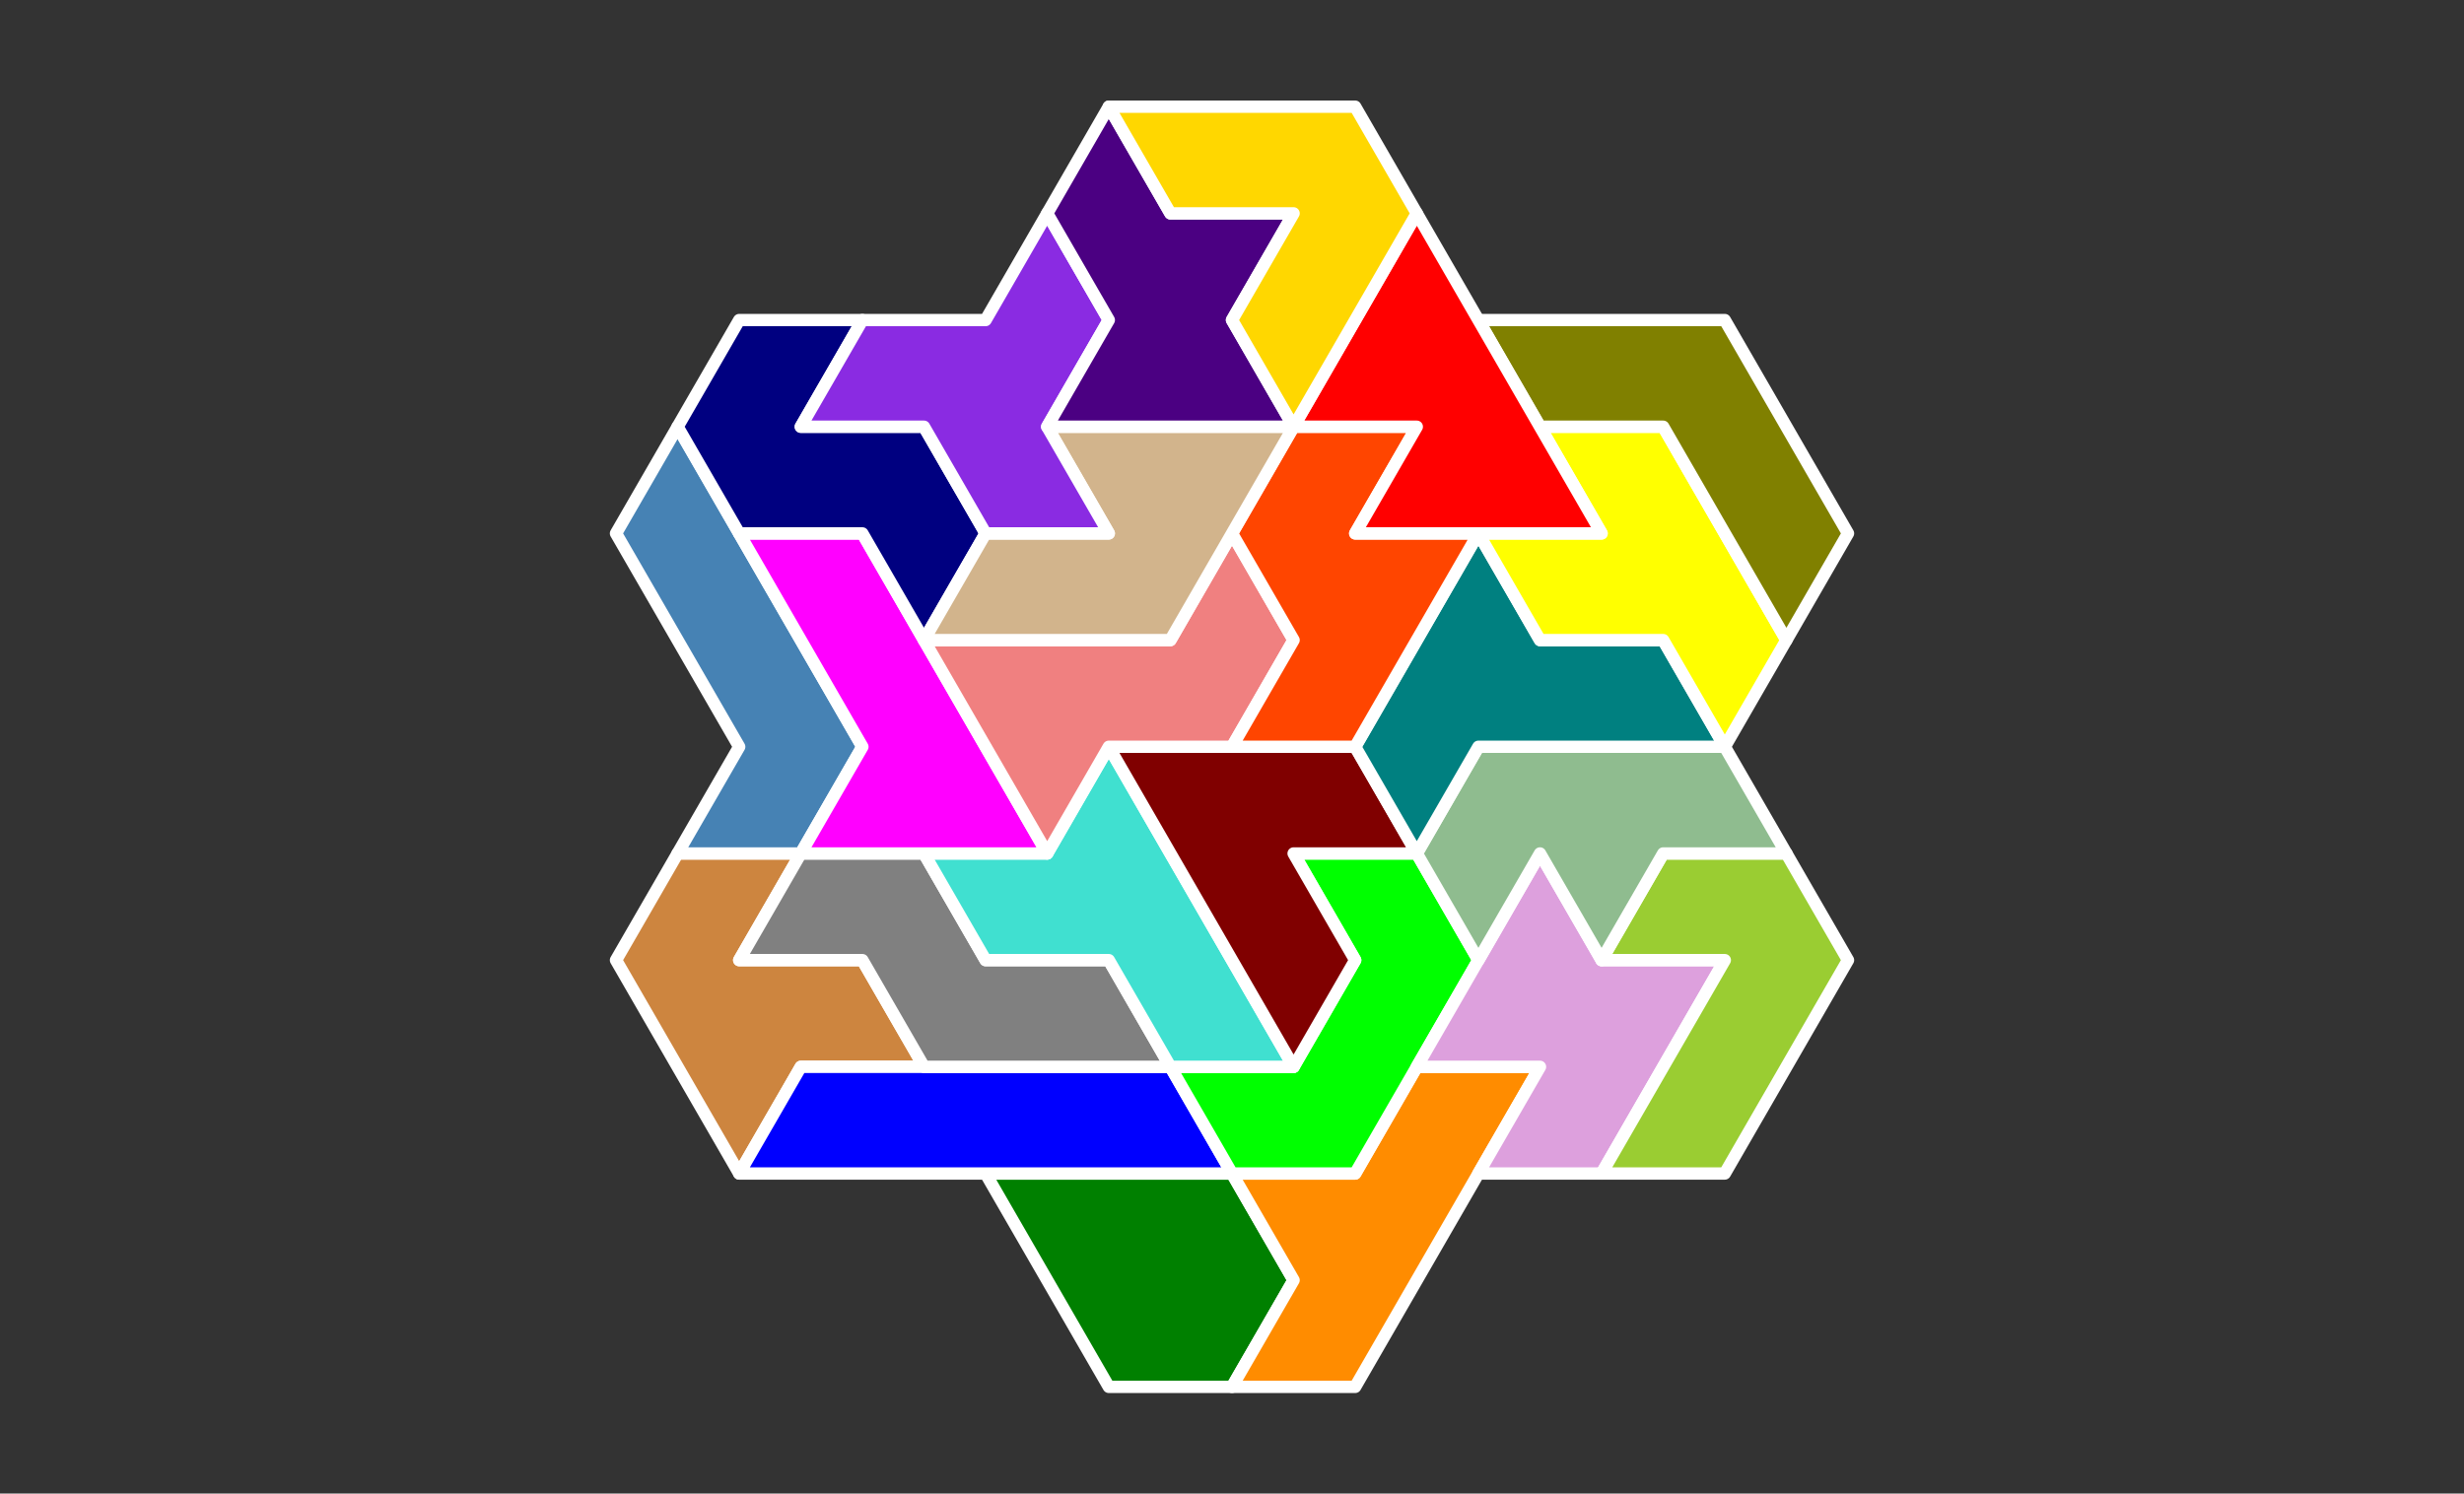 <?xml version="1.0" standalone="no"?>
<!-- Created by Polyform Puzzler (http://puzzler.sourceforge.net/) -->
<svg width="200.0" height="121.244" viewBox="0 0 200.0 121.244"
     xmlns="http://www.w3.org/2000/svg"
     xmlns:xlink="http://www.w3.org/1999/xlink">
<rect x="0" y="0" width="200.0" height="121.244" fill="#333333" stroke="none"/>
<g>
<polygon fill="green" stroke="white"
         stroke-width="1" stroke-linejoin="round"
         points="85.000,103.923 90.000,112.583 100.000,112.583 105.000,103.923 100.000,95.263 80.000,95.263">
<desc>D7</desc>
</polygon>
<polygon fill="darkorange" stroke="white"
         stroke-width="1" stroke-linejoin="round"
         points="100.000,112.583 110.000,112.583 125.000,86.603 115.000,86.603 110.000,95.263 100.000,95.263 105.000,103.923">
<desc>E7</desc>
</polygon>
<polygon fill="peru" stroke="white"
         stroke-width="1" stroke-linejoin="round"
         points="55.000,86.603 60.000,95.263 65.000,86.603 75.000,86.603 70.000,77.942 60.000,77.942 65.000,69.282 55.000,69.282 50.000,77.942">
<desc>A7</desc>
</polygon>
<polygon fill="blue" stroke="white"
         stroke-width="1" stroke-linejoin="round"
         points="60.000,95.263 100.000,95.263 95.000,86.603 65.000,86.603">
<desc>I7</desc>
</polygon>
<polygon fill="lime" stroke="white"
         stroke-width="1" stroke-linejoin="round"
         points="95.000,86.603 100.000,95.263 110.000,95.263 120.000,77.942 115.000,69.282 105.000,69.282 110.000,77.942 105.000,86.603">
<desc>C7</desc>
</polygon>
<polygon fill="plum" stroke="white"
         stroke-width="1" stroke-linejoin="round"
         points="120.000,95.263 130.000,95.263 140.000,77.942 130.000,77.942 125.000,69.282 115.000,86.603 125.000,86.603">
<desc>B7</desc>
</polygon>
<polygon fill="yellowgreen" stroke="white"
         stroke-width="1" stroke-linejoin="round"
         points="130.000,95.263 140.000,95.263 150.000,77.942 145.000,69.282 135.000,69.282 130.000,77.942 140.000,77.942">
<desc>J7</desc>
</polygon>
<polygon fill="gray" stroke="white"
         stroke-width="1" stroke-linejoin="round"
         points="70.000,77.942 75.000,86.603 95.000,86.603 90.000,77.942 80.000,77.942 75.000,69.282 65.000,69.282 60.000,77.942">
<desc>N7</desc>
</polygon>
<polygon fill="turquoise" stroke="white"
         stroke-width="1" stroke-linejoin="round"
         points="90.000,77.942 95.000,86.603 105.000,86.603 90.000,60.622 85.000,69.282 75.000,69.282 80.000,77.942">
<desc>H7</desc>
</polygon>
<polygon fill="maroon" stroke="white"
         stroke-width="1" stroke-linejoin="round"
         points="100.000,77.942 105.000,86.603 110.000,77.942 105.000,69.282 115.000,69.282 110.000,60.622 90.000,60.622">
<desc>G7</desc>
</polygon>
<polygon fill="darkseagreen" stroke="white"
         stroke-width="1" stroke-linejoin="round"
         points="115.000,69.282 120.000,77.942 125.000,69.282 130.000,77.942 135.000,69.282 145.000,69.282 140.000,60.622 120.000,60.622">
<desc>F7</desc>
</polygon>
<polygon fill="steelblue" stroke="white"
         stroke-width="1" stroke-linejoin="round"
         points="55.000,69.282 65.000,69.282 70.000,60.622 55.000,34.641 50.000,43.301 60.000,60.622">
<desc>L7</desc>
</polygon>
<polygon fill="magenta" stroke="white"
         stroke-width="1" stroke-linejoin="round"
         points="65.000,69.282 85.000,69.282 70.000,43.301 60.000,43.301 70.000,60.622">
<desc>P7</desc>
</polygon>
<polygon fill="lightcoral" stroke="white"
         stroke-width="1" stroke-linejoin="round"
         points="80.000,60.622 85.000,69.282 90.000,60.622 100.000,60.622 105.000,51.962 100.000,43.301 95.000,51.962 75.000,51.962">
<desc>Q7</desc>
</polygon>
<polygon fill="teal" stroke="white"
         stroke-width="1" stroke-linejoin="round"
         points="110.000,60.622 115.000,69.282 120.000,60.622 140.000,60.622 135.000,51.962 125.000,51.962 120.000,43.301">
<desc>T7</desc>
</polygon>
<polygon fill="orangered" stroke="white"
         stroke-width="1" stroke-linejoin="round"
         points="100.000,60.622 110.000,60.622 120.000,43.301 110.000,43.301 115.000,34.641 105.000,34.641 100.000,43.301 105.000,51.962">
<desc>Z7</desc>
</polygon>
<polygon fill="yellow" stroke="white"
         stroke-width="1" stroke-linejoin="round"
         points="135.000,51.962 140.000,60.622 145.000,51.962 135.000,34.641 125.000,34.641 130.000,43.301 120.000,43.301 125.000,51.962">
<desc>Y7</desc>
</polygon>
<polygon fill="navy" stroke="white"
         stroke-width="1" stroke-linejoin="round"
         points="70.000,43.301 75.000,51.962 80.000,43.301 75.000,34.641 65.000,34.641 70.000,25.981 60.000,25.981 55.000,34.641 60.000,43.301">
<desc>S7</desc>
</polygon>
<polygon fill="tan" stroke="white"
         stroke-width="1" stroke-linejoin="round"
         points="75.000,51.962 95.000,51.962 105.000,34.641 85.000,34.641 90.000,43.301 80.000,43.301">
<desc>U7</desc>
</polygon>
<polygon fill="olive" stroke="white"
         stroke-width="1" stroke-linejoin="round"
         points="140.000,43.301 145.000,51.962 150.000,43.301 140.000,25.981 120.000,25.981 125.000,34.641 135.000,34.641">
<desc>R7</desc>
</polygon>
<polygon fill="blueviolet" stroke="white"
         stroke-width="1" stroke-linejoin="round"
         points="75.000,34.641 80.000,43.301 90.000,43.301 85.000,34.641 90.000,25.981 85.000,17.321 80.000,25.981 70.000,25.981 65.000,34.641">
<desc>W7</desc>
</polygon>
<polygon fill="red" stroke="white"
         stroke-width="1" stroke-linejoin="round"
         points="110.000,43.301 130.000,43.301 115.000,17.321 105.000,34.641 115.000,34.641">
<desc>M7</desc>
</polygon>
<polygon fill="indigo" stroke="white"
         stroke-width="1" stroke-linejoin="round"
         points="85.000,34.641 105.000,34.641 100.000,25.981 105.000,17.321 95.000,17.321 90.000,8.660 85.000,17.321 90.000,25.981">
<desc>X7</desc>
</polygon>
<polygon fill="gold" stroke="white"
         stroke-width="1" stroke-linejoin="round"
         points="100.000,25.981 105.000,34.641 115.000,17.321 110.000,8.660 90.000,8.660 95.000,17.321 105.000,17.321">
<desc>V7</desc>
</polygon>
</g>

</svg>
